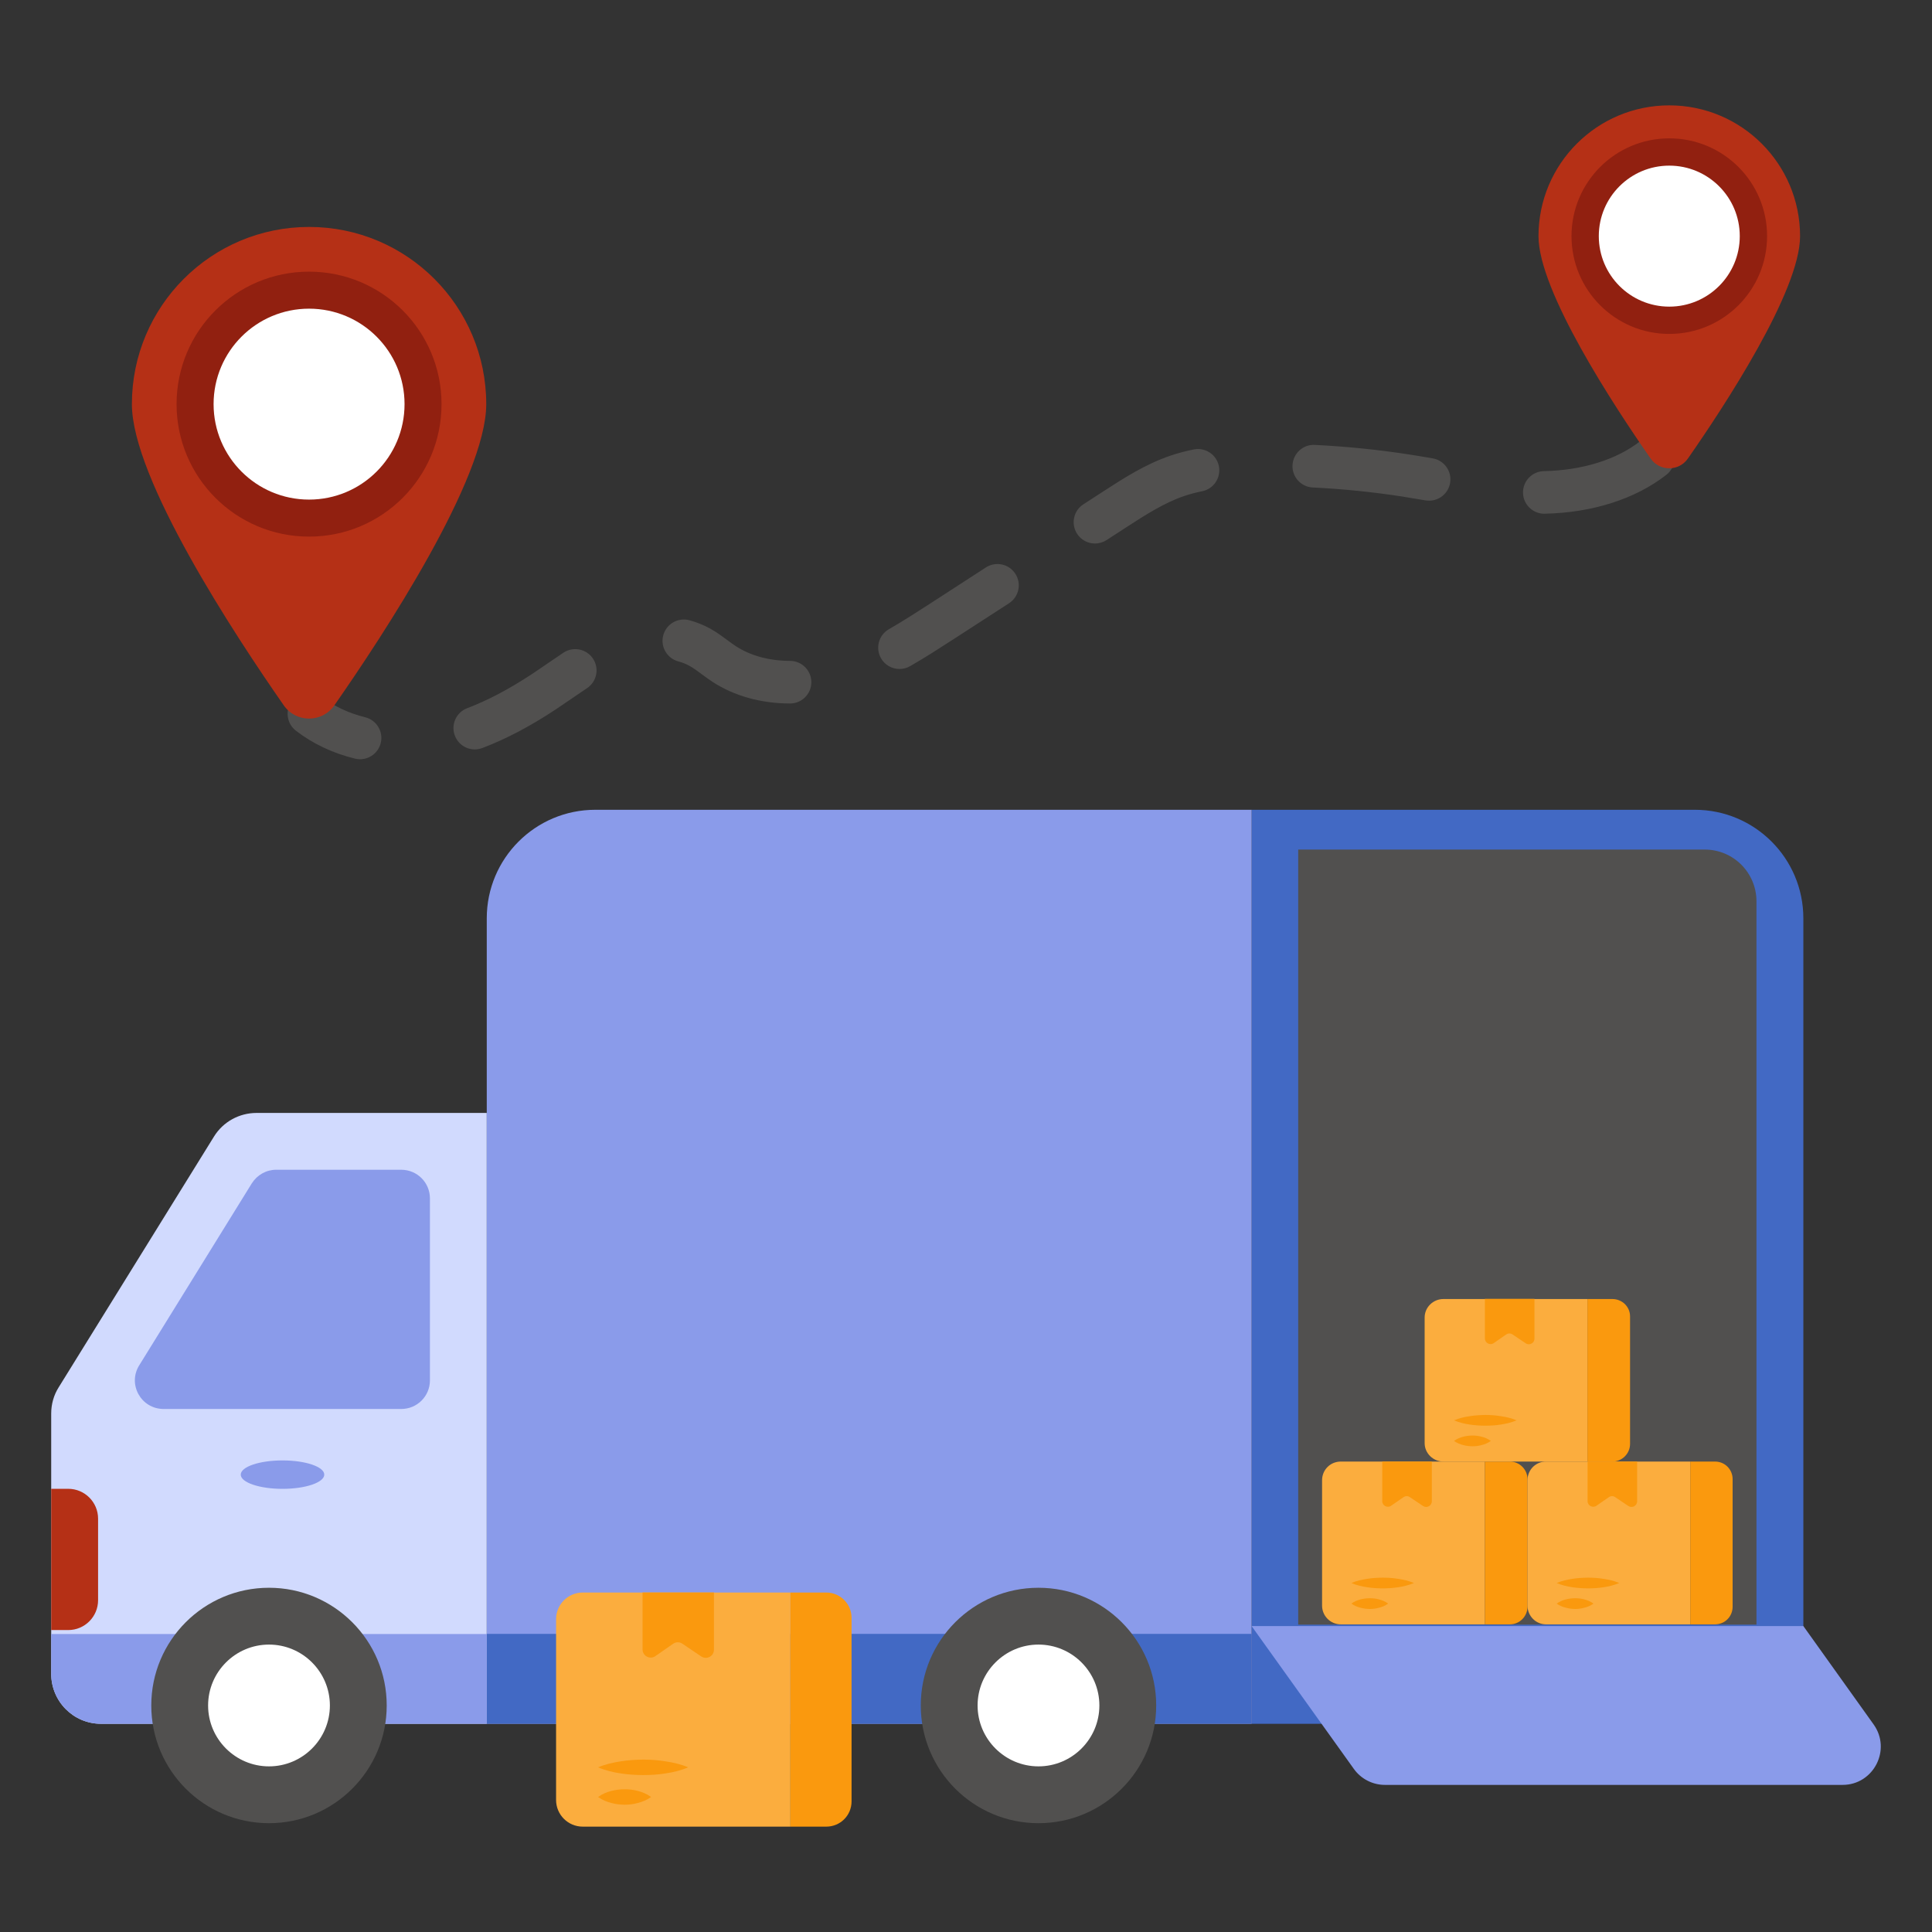 <svg width="56" height="56" viewBox="0 0 56 56" fill="none" xmlns="http://www.w3.org/2000/svg">
<rect x="0" y="0" width="56" height="56" fill="#333333" stroke="none"/>
<g id="cargo-truck_15777444 1">
<g id="Group">
<g id="Group_2">
<path id="Vector" d="M52.271 48.244H37.456L39.21 49.965H36.278V23.472H49.126C50.863 23.472 52.271 24.88 52.271 26.618V48.244Z" fill="#4269C4"/>
<path id="Vector_2" d="M14.109 32.259V49.965H2.926C2.127 49.965 1.484 49.315 1.484 48.516V40.972C1.484 40.7 1.559 40.437 1.699 40.215L6.203 32.943C6.467 32.515 6.936 32.259 7.438 32.259H14.109Z" fill="#D1DAFE"/>
<g id="Group_3">
<path id="Vector_3" d="M12.462 34.738V40.009C12.462 40.47 12.091 40.84 11.63 40.84H4.745C4.087 40.84 3.691 40.124 4.037 39.572L7.298 34.301C7.455 34.054 7.718 33.906 8.007 33.906H11.63C12.091 33.906 12.462 34.277 12.462 34.738Z" fill="#8A9BEA"/>
<path id="Vector_4" d="M36.279 23.472V49.965H14.109V26.618C14.109 24.88 15.518 23.472 17.255 23.472H36.279Z" fill="#8A9BEA"/>
<path id="Vector_5" d="M14.109 47.362V49.965H2.926C2.127 49.965 1.484 49.314 1.484 48.515V47.362H14.109Z" fill="#8A9BEA"/>
</g>
<path id="Vector_6" d="M14.111 47.359H36.278V49.963H14.111V47.359Z" fill="#4269C4"/>
<path id="Vector_7" d="M50.912 26.124V47.091H37.629V24.625H49.414C50.245 24.625 50.912 25.3 50.912 26.124Z" fill="#51504F"/>
<path id="Vector_8" d="M53.408 51.736H40.141C39.787 51.736 39.449 51.563 39.243 51.274L36.278 47.132H52.271L54.306 49.981C54.833 50.715 54.306 51.736 53.408 51.736Z" fill="#8A9BEA"/>
<path id="Vector_9" d="M8.188 43.155C8.857 43.155 9.399 42.97 9.399 42.743C9.399 42.515 8.857 42.331 8.188 42.331C7.52 42.331 6.978 42.515 6.978 42.743C6.978 42.97 7.52 43.155 8.188 43.155Z" fill="#8A9BEA"/>
<path id="Vector_10" d="M2.843 44.019V46.383C2.843 46.86 2.456 47.248 1.979 47.248H1.484V43.154H1.979C2.456 43.154 2.843 43.542 2.843 44.019Z" fill="#B53016"/>
<path id="Vector_11" d="M11.209 49.434C11.209 51.318 9.681 52.846 7.797 52.846C5.912 52.846 4.385 51.318 4.385 49.434C4.385 47.549 5.912 46.022 7.797 46.022C9.681 46.022 11.209 47.549 11.209 49.434ZM30.101 46.022C28.216 46.022 26.689 47.549 26.689 49.434C26.689 51.318 28.216 52.846 30.101 52.846C31.985 52.846 33.513 51.318 33.513 49.434C33.513 47.549 31.985 46.022 30.101 46.022Z" fill="#51504F"/>
<path id="Vector_12" d="M30.101 51.199C29.128 51.199 28.336 50.407 28.336 49.434C28.336 48.461 29.128 47.669 30.101 47.669C31.074 47.669 31.866 48.461 31.866 49.434C31.866 50.407 31.074 51.199 30.101 51.199ZM7.797 51.199C6.824 51.199 6.032 50.407 6.032 49.434C6.032 48.461 6.824 47.669 7.797 47.669C8.77 47.669 9.562 48.461 9.562 49.434C9.562 50.407 8.77 51.199 7.797 51.199Z" fill="white"/>
<g id="Group_4">
<g id="Group_5">
<g id="Group_6">
<g id="Group_7">
<path id="Vector_13" d="M43.04 42.364V47.083H38.865C38.56 47.083 38.321 46.836 38.321 46.539V42.907C38.321 42.603 38.56 42.364 38.865 42.364H43.04Z" fill="#FBAD3E"/>
<g id="Group_8">
<path id="Vector_14" d="M44.275 42.874V46.572C44.275 46.852 44.045 47.083 43.765 47.083H43.04V42.364H43.765C44.045 42.364 44.275 42.594 44.275 42.874Z" fill="#FA990E"/>
<path id="Vector_15" d="M41.502 42.364V43.515C41.502 43.648 41.357 43.724 41.247 43.652L40.865 43.395C40.81 43.357 40.737 43.357 40.681 43.397L40.322 43.645C40.215 43.72 40.065 43.644 40.065 43.511V42.364H41.502Z" fill="#FA990E"/>
<path id="Vector_16" d="M40.984 45.884C40.832 45.949 40.681 45.984 40.53 46.007C40.378 46.031 40.227 46.04 40.078 46.04C39.926 46.04 39.775 46.029 39.624 46.007C39.473 45.984 39.321 45.949 39.17 45.884C39.321 45.82 39.473 45.787 39.624 45.764C39.775 45.739 39.926 45.731 40.078 45.729C40.227 45.729 40.378 45.739 40.53 45.764C40.681 45.787 40.832 45.82 40.984 45.884Z" fill="#FA990E"/>
<path id="Vector_17" d="M39.97 46.359C40.059 46.382 40.148 46.417 40.237 46.481C40.148 46.545 40.059 46.579 39.97 46.601C39.881 46.626 39.792 46.637 39.703 46.637C39.614 46.635 39.526 46.626 39.437 46.601C39.348 46.579 39.259 46.545 39.17 46.481C39.259 46.417 39.348 46.382 39.437 46.359C39.526 46.336 39.614 46.326 39.703 46.326C39.792 46.326 39.881 46.334 39.97 46.359Z" fill="#FA990E"/>
</g>
</g>
</g>
<g id="Group_9">
<g id="Group_10">
<path id="Vector_18" d="M48.994 42.364V47.083H44.811C44.514 47.083 44.275 46.836 44.275 46.539V42.907C44.275 42.603 44.514 42.364 44.811 42.364H48.994Z" fill="#FBAD3E"/>
<g id="Group_11">
<path id="Vector_19" d="M50.221 42.874V46.572C50.221 46.852 49.999 47.083 49.711 47.083H48.994V42.364H49.711C49.999 42.364 50.221 42.594 50.221 42.874Z" fill="#FA990E"/>
<path id="Vector_20" d="M47.453 42.364V43.515C47.453 43.648 47.308 43.724 47.198 43.652L46.817 43.395C46.761 43.357 46.688 43.357 46.632 43.397L46.274 43.645C46.166 43.72 46.017 43.644 46.017 43.511V42.364H47.453Z" fill="#FA990E"/>
<path id="Vector_21" d="M46.935 45.884C46.784 45.949 46.632 45.984 46.481 46.007C46.33 46.031 46.178 46.04 46.029 46.04C45.878 46.04 45.726 46.029 45.575 46.007C45.424 45.984 45.272 45.949 45.121 45.884C45.272 45.82 45.424 45.787 45.575 45.764C45.726 45.739 45.878 45.731 46.029 45.729C46.178 45.729 46.33 45.739 46.481 45.764C46.632 45.787 46.784 45.82 46.935 45.884Z" fill="#FA990E"/>
<path id="Vector_22" d="M45.921 46.359C46.01 46.382 46.099 46.417 46.189 46.481C46.099 46.545 46.01 46.579 45.921 46.601C45.832 46.626 45.743 46.637 45.654 46.637C45.565 46.635 45.478 46.626 45.389 46.601C45.299 46.579 45.21 46.545 45.121 46.481C45.21 46.417 45.299 46.382 45.389 46.359C45.478 46.336 45.565 46.326 45.654 46.326C45.743 46.326 45.832 46.334 45.921 46.359Z" fill="#FA990E"/>
</g>
</g>
</g>
<g id="Group_12">
<g id="Group_13">
<path id="Vector_23" d="M46.013 37.653V42.364H41.837C41.541 42.364 41.294 42.125 41.294 41.829V38.189C41.294 37.892 41.541 37.653 41.837 37.653H46.013Z" fill="#FBAD3E"/>
<g id="Group_14">
<path id="Vector_24" d="M47.248 38.156V41.853C47.248 42.133 47.017 42.364 46.737 42.364H46.013V37.653H46.737C47.017 37.653 47.248 37.875 47.248 38.156Z" fill="#FA990E"/>
<path id="Vector_25" d="M44.477 37.649V38.8C44.477 38.932 44.332 39.009 44.223 38.936L43.841 38.679C43.785 38.642 43.713 38.642 43.657 38.681L43.298 38.93C43.19 39.005 43.041 38.928 43.041 38.795V37.649H44.477Z" fill="#FA990E"/>
<path id="Vector_26" d="M43.959 41.169C43.808 41.233 43.657 41.268 43.505 41.291C43.354 41.316 43.203 41.324 43.053 41.324C42.902 41.324 42.751 41.314 42.599 41.291C42.448 41.268 42.297 41.233 42.145 41.169C42.297 41.105 42.448 41.071 42.599 41.049C42.751 41.024 42.902 41.016 43.053 41.013C43.203 41.013 43.354 41.024 43.505 41.049C43.657 41.071 43.808 41.105 43.959 41.169Z" fill="#FA990E"/>
<path id="Vector_27" d="M42.946 41.644C43.035 41.666 43.124 41.702 43.213 41.766C43.124 41.83 43.035 41.863 42.946 41.886C42.856 41.911 42.767 41.921 42.678 41.921C42.589 41.919 42.502 41.911 42.413 41.886C42.324 41.863 42.235 41.83 42.145 41.766C42.235 41.702 42.324 41.666 42.413 41.644C42.502 41.621 42.589 41.61 42.678 41.61C42.767 41.61 42.856 41.619 42.946 41.644Z" fill="#FA990E"/>
</g>
</g>
</g>
</g>
</g>
<g id="Group_15">
<g id="Group_16">
<g id="Group_17">
<g id="Group_18">
<path id="Vector_28" d="M22.912 46.16V52.946H16.892C16.464 52.946 16.118 52.6 16.118 52.172V46.934C16.118 46.506 16.464 46.16 16.892 46.16H22.912Z" fill="#FBAD3E"/>
<g id="Group_19">
<path id="Vector_29" d="M24.683 46.893V52.213C24.683 52.625 24.353 52.946 23.95 52.946H22.912V46.16H23.95C24.353 46.16 24.683 46.489 24.683 46.893Z" fill="#FA990E"/>
<path id="Vector_30" d="M20.694 46.159V47.816C20.694 48.007 20.485 48.117 20.326 48.013L19.777 47.642C19.697 47.589 19.592 47.589 19.512 47.645L18.995 48.004C18.84 48.111 18.625 48.001 18.625 47.809V46.159H20.694Z" fill="#FA990E"/>
<path id="Vector_31" d="M19.948 51.227C19.73 51.32 19.512 51.371 19.294 51.403C19.076 51.439 18.858 51.451 18.643 51.451C18.425 51.451 18.207 51.436 17.99 51.403C17.772 51.371 17.554 51.32 17.336 51.227C17.554 51.135 17.772 51.087 17.99 51.054C18.207 51.018 18.425 51.006 18.643 51.003C18.858 51.003 19.076 51.018 19.294 51.054C19.512 51.087 19.73 51.135 19.948 51.227Z" fill="#FA990E"/>
<path id="Vector_32" d="M18.488 51.911C18.616 51.944 18.745 51.994 18.873 52.087C18.745 52.179 18.616 52.227 18.488 52.26C18.36 52.296 18.231 52.311 18.103 52.311C17.975 52.308 17.849 52.296 17.721 52.26C17.593 52.227 17.464 52.179 17.336 52.087C17.464 51.994 17.593 51.944 17.721 51.911C17.849 51.878 17.975 51.863 18.103 51.863C18.231 51.863 18.36 51.875 18.488 51.911Z" fill="#FA990E"/>
</g>
</g>
</g>
</g>
</g>
</g>
<g id="Group_20">
<g id="Group_21">
<g id="Group_22">
<path id="Vector_33" d="M49.247 10.937C48.92 10.937 48.647 10.68 48.63 10.35C48.608 9.886 48.478 9.443 48.256 9.068C48.082 8.774 48.18 8.395 48.473 8.222C48.767 8.048 49.145 8.145 49.319 8.439C49.643 8.986 49.831 9.625 49.864 10.288C49.881 10.629 49.619 10.919 49.278 10.936C49.267 10.937 49.257 10.937 49.247 10.937Z" fill="#51504F"/>
</g>
<g id="Group_23">
<path id="Vector_34" d="M13.761 21.722C13.512 21.722 13.278 21.57 13.184 21.323C13.063 21.004 13.223 20.648 13.542 20.527C14.135 20.302 14.745 19.981 15.408 19.545C15.564 19.442 15.72 19.335 15.875 19.228C16.027 19.124 16.179 19.02 16.332 18.918C16.616 18.73 17 18.807 17.189 19.092C17.377 19.376 17.299 19.759 17.014 19.948C16.867 20.046 16.721 20.146 16.574 20.247C16.413 20.358 16.25 20.469 16.087 20.577C15.348 21.063 14.659 21.424 13.98 21.682C13.908 21.709 13.834 21.722 13.761 21.722ZM22.9 20.391C22.899 20.391 22.899 20.391 22.899 20.391C22.057 20.39 21.28 20.172 20.653 19.764C20.547 19.694 20.445 19.619 20.343 19.544C20.227 19.458 20.112 19.371 19.986 19.301C19.886 19.245 19.777 19.202 19.661 19.171C19.332 19.082 19.136 18.743 19.225 18.414C19.314 18.084 19.653 17.889 19.982 17.978C20.194 18.035 20.398 18.117 20.586 18.221C20.759 18.317 20.919 18.433 21.077 18.551C21.16 18.612 21.242 18.673 21.328 18.729C21.755 19.007 22.299 19.155 22.901 19.156C23.242 19.157 23.518 19.434 23.517 19.775C23.517 20.116 23.24 20.391 22.9 20.391ZM26.073 19.391C25.859 19.391 25.651 19.28 25.537 19.081C25.367 18.785 25.469 18.408 25.765 18.238C26.18 18 26.584 17.738 26.985 17.479L28.576 16.448C28.863 16.262 29.245 16.344 29.43 16.631C29.616 16.917 29.534 17.299 29.248 17.485L27.656 18.516C27.237 18.787 26.814 19.06 26.38 19.309C26.283 19.365 26.177 19.391 26.073 19.391ZM31.739 15.754C31.536 15.754 31.338 15.655 31.22 15.472C31.035 15.186 31.116 14.803 31.402 14.618L31.973 14.248C32.575 13.858 33.198 13.455 33.927 13.207C34.148 13.132 34.374 13.073 34.603 13.027C34.938 12.961 35.263 13.177 35.33 13.512C35.396 13.847 35.179 14.172 34.845 14.239C34.669 14.274 34.495 14.319 34.325 14.377C33.741 14.575 33.183 14.936 32.644 15.285L32.074 15.655C31.97 15.722 31.854 15.754 31.739 15.754ZM44.763 14.891C44.428 14.891 44.153 14.623 44.145 14.286C44.139 13.945 44.409 13.663 44.75 13.656C45.864 13.633 46.854 13.325 47.539 12.79C47.808 12.58 48.196 12.627 48.406 12.896C48.617 13.164 48.569 13.553 48.3 13.763C47.406 14.462 46.154 14.862 44.776 14.89C44.772 14.891 44.767 14.891 44.763 14.891ZM41.424 14.512C41.389 14.512 41.354 14.509 41.319 14.504C41.087 14.464 40.855 14.425 40.624 14.389C39.775 14.259 38.909 14.171 38.051 14.13C37.711 14.114 37.448 13.824 37.464 13.484C37.481 13.143 37.77 12.876 38.111 12.896C39.011 12.94 39.92 13.031 40.812 13.168C41.051 13.205 41.289 13.245 41.528 13.286C41.864 13.344 42.09 13.663 42.032 13.999C41.98 14.3 41.719 14.512 41.424 14.512Z" fill="#51504F"/>
</g>
<g id="Group_24">
<path id="Vector_35" d="M10.436 22.007C10.388 22.007 10.338 22.002 10.288 21.989C9.644 21.831 9.068 21.558 8.577 21.18C8.307 20.971 8.257 20.583 8.466 20.313C8.673 20.043 9.062 19.993 9.332 20.202C9.686 20.474 10.107 20.672 10.584 20.79C10.915 20.871 11.117 21.206 11.036 21.537C10.966 21.819 10.714 22.007 10.436 22.007Z" fill="#51504F"/>
</g>
</g>
<g id="Group_25">
<g id="Group_26">
<path id="Vector_36" d="M52.176 6.845C52.176 8.441 49.972 11.789 48.925 13.291C48.662 13.668 48.107 13.668 47.844 13.291C46.797 11.789 44.594 8.441 44.594 6.845C44.594 4.751 46.291 3.054 48.385 3.054C50.478 3.054 52.176 4.751 52.176 6.845Z" fill="#B53016"/>
<path id="Vector_37" d="M48.385 9.679C49.951 9.679 51.22 8.41 51.22 6.844C51.22 5.279 49.951 4.01 48.385 4.01C46.82 4.01 45.551 5.279 45.551 6.844C45.551 8.41 46.82 9.679 48.385 9.679Z" fill="#912010"/>
<path id="Vector_38" d="M48.385 8.888C49.513 8.888 50.428 7.973 50.428 6.844C50.428 5.716 49.513 4.801 48.385 4.801C47.257 4.801 46.342 5.716 46.342 6.844C46.342 7.973 47.257 8.888 48.385 8.888Z" fill="white"/>
</g>
</g>
<g id="Group_27">
<g id="Group_28">
<path id="Vector_39" d="M14.094 11.714C14.094 13.876 11.11 18.412 9.691 20.446C9.335 20.956 8.582 20.956 8.226 20.446C6.808 18.412 3.823 13.876 3.823 11.714C3.823 8.878 6.122 6.578 8.959 6.578C11.795 6.578 14.094 8.878 14.094 11.714Z" fill="#B53016"/>
<path id="Vector_40" d="M8.958 15.554C11.079 15.554 12.798 13.835 12.798 11.714C12.798 9.593 11.079 7.874 8.958 7.874C6.837 7.874 5.118 9.593 5.118 11.714C5.118 13.835 6.837 15.554 8.958 15.554Z" fill="#912010"/>
<path id="Vector_41" d="M8.958 14.481C10.487 14.481 11.726 13.242 11.726 11.714C11.726 10.186 10.487 8.947 8.958 8.947C7.43 8.947 6.191 10.186 6.191 11.714C6.191 13.242 7.43 14.481 8.958 14.481Z" fill="white"/>
</g>
</g>
</g>
</g>
</g>
</svg>
